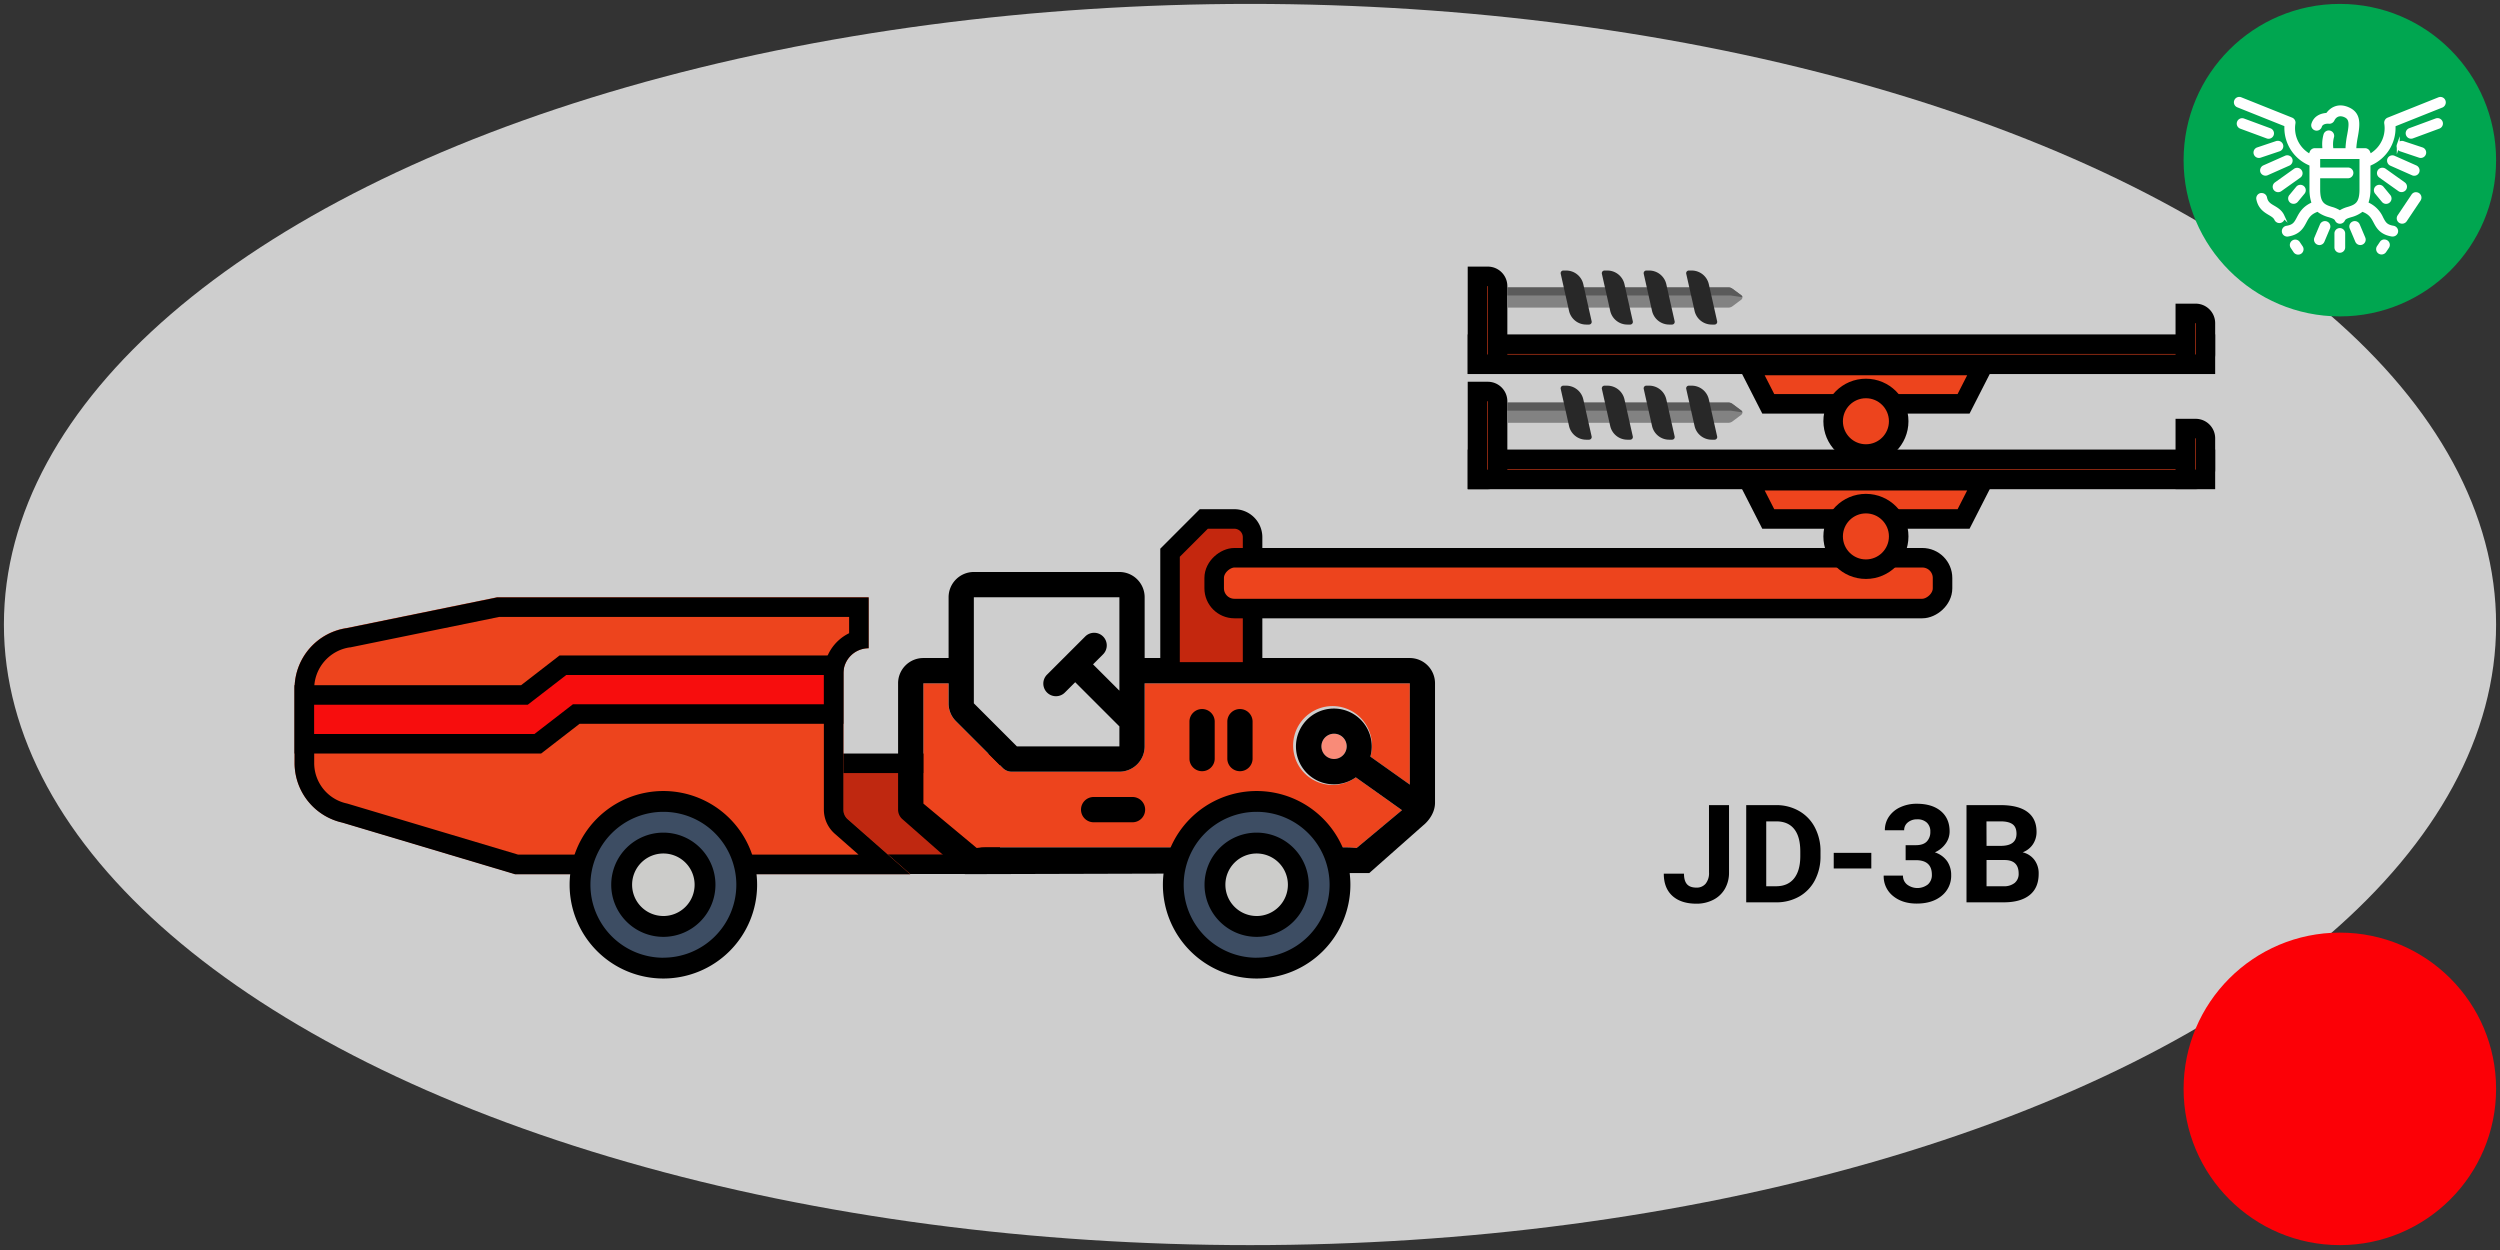 <svg xmlns="http://www.w3.org/2000/svg" viewBox="0 0 1280 640"><rect x="0" y="0" width="1280" height="640" fill="#333333" stroke="none"/><defs><style>.cls-1{fill:#cecece;}.cls-2{fill:#bf2810;}.cls-3,.cls-9{fill:#ed441d;}.cls-4{fill:#f98b78;}.cls-5{fill:#3d4d63;}.cls-6{fill:#ccccca;}.cls-7{fill:#f70d0d;}.cls-8{fill:#c4270e;}.cls-8,.cls-9{stroke:#000;stroke-width:10px;}.cls-14,.cls-8,.cls-9{stroke-miterlimit:10;}.cls-10{fill:#828282;}.cls-11{fill:#5a5a5a;}.cls-12{fill:#282828;}.cls-13{fill:#00a650;}.cls-14{fill:#fff;stroke:#fff;stroke-width:1.5px;}.cls-15{fill:#fc0006;}</style></defs><title>jd-3b-01-moi-on-off</title><g id="Equipments"><ellipse class="cls-1" cx="640" cy="319.75" rx="638" ry="317.75"/><path d="M875,412.22h10.26v34.45a16.43,16.43,0,0,1-2.11,8.4,14.3,14.3,0,0,1-5.93,5.62,18.52,18.52,0,0,1-8.64,2q-7.9,0-12.31-4t-4.41-11.37H862.2c0,2.44.52,4.24,1.54,5.4s2.64,1.74,4.86,1.74a5.89,5.89,0,0,0,4.68-2,8.55,8.55,0,0,0,1.74-5.75Z"/><path d="M894.06,462V412.22h15.31a23.24,23.24,0,0,1,11.74,3,20.57,20.57,0,0,1,8.09,8.41A26,26,0,0,1,932.1,436v2.29a26.06,26.06,0,0,1-2.85,12.34,20.49,20.49,0,0,1-8,8.37,23.55,23.55,0,0,1-11.73,3Zm10.25-41.46v33.22h5q6,0,9.19-3.93t3.25-11.25v-2.63q0-7.59-3.14-11.5t-9.2-3.91Z"/><path d="M958.11,444.66H938.87v-8h19.24Z"/><path d="M975.68,432.73h5.26q3.76,0,5.58-1.88a6.92,6.92,0,0,0,1.81-5,6.06,6.06,0,0,0-1.8-4.68,6.93,6.93,0,0,0-4.94-1.68,7.28,7.28,0,0,0-4.75,1.56,5,5,0,0,0-1.91,4.05h-9.88a12.15,12.15,0,0,1,2.1-7,14,14,0,0,1,5.88-4.84,19.65,19.65,0,0,1,8.32-1.74q7.9,0,12.38,3.78t4.47,10.4a10.46,10.46,0,0,1-2.08,6.29,13.43,13.43,0,0,1-5.47,4.41,12.39,12.39,0,0,1,6.27,4.51A12.25,12.25,0,0,1,999,448a13.08,13.08,0,0,1-4.84,10.63q-4.83,4-12.8,4-7.44,0-12.18-3.93a12.82,12.82,0,0,1-4.73-10.39h9.87a5.7,5.7,0,0,0,2.11,4.58,8.74,8.74,0,0,0,10.69-.09,6.39,6.39,0,0,0,2-4.93q0-7.46-8.2-7.46h-5.23Z"/><path d="M1006.85,462V412.22h17.43q9.06,0,13.74,3.47t4.69,10.17a11.24,11.24,0,0,1-1.88,6.44,10.92,10.92,0,0,1-5.23,4.09,10.5,10.5,0,0,1,6,3.86,11.43,11.43,0,0,1,2.2,7.11q0,7.17-4.58,10.87t-13,3.76Zm10.26-28.92h7.58q7.77-.13,7.76-6.19c0-2.25-.65-3.88-2-4.87s-3.38-1.48-6.21-1.48h-7.17Zm0,7.25v13.43h8.78a8.49,8.49,0,0,0,5.66-1.73,5.93,5.93,0,0,0,2-4.76q0-6.84-7.07-6.94Z"/><g id="icon-jumbo_drill"><rect class="cls-2" x="404.8" y="390.81" width="102.24" height="51.69"/><path d="M502,395.81v41.68H409.8V395.81H502m10-10H399.8v61.68H512V385.81Z"/><g id="color"><path class="cls-3" d="M500.37,434.16a43.45,43.45,0,0,1,4.71-.26H689.51a43.25,43.25,0,0,1,4.69.29h.39l23.23-19.36L694.16,398a20.18,20.18,0,1,1,7.46-10.59l20.21,14.35V349.85H586.06v32.32a12.93,12.93,0,0,1-12.93,12.93H518a6.42,6.42,0,0,1-4.59-1.89l-24-24a12.73,12.73,0,0,1-3.77-9.12V349.85H472.75v61.62L500,434.16Z"/><path class="cls-4" d="M683,375.71a6.47,6.47,0,1,0,6.47,6.46A6.46,6.46,0,0,0,683,375.71Z"/></g><path d="M628.39,369.24v19.4a6.47,6.47,0,0,0,12.93,0v-19.4a6.47,6.47,0,0,0-12.93,0Z"/><path d="M609,369.24v19.4a6.47,6.47,0,0,0,12.93,0v-19.4a6.47,6.47,0,0,0-12.93,0Z"/><path d="M560.2,421h19.39a6.47,6.47,0,1,0,0-12.93H560.2a6.47,6.47,0,1,0,0,12.93Z"/><path d="M701.07,447l27.66-24.46s6-4.54,6-11.58V349.85a12.94,12.94,0,0,0-12.94-12.94H586.06V305.79a12.93,12.93,0,0,0-12.93-12.93H498.61a12.93,12.93,0,0,0-12.93,12.93v31.12H472.75a12.93,12.93,0,0,0-12.93,12.94V414.5a6.46,6.46,0,0,0,2.32,5l31.91,28.07ZM498.61,318.73V305.79h74.52v47.84l-13.49-13.48,5.13-5.13a6.46,6.46,0,0,0-9.14-9.14l-19.4,19.39a6.47,6.47,0,1,0,9.14,9.15l5.13-5.13,22.63,22.63v10.25H520.68L498.61,360.1V318.73Zm223.22,83-20.21-14.35A19.4,19.4,0,1,0,694.16,398l23.66,16.81-23.23,19.36h-.39a43.25,43.25,0,0,0-4.69-.29H505.08a43.45,43.45,0,0,0-4.71.26H500l-27.24-22.69V349.85h12.93v10.27a12.73,12.73,0,0,0,3.77,9.12l24,24A6.42,6.42,0,0,0,518,395.1h55.12a12.93,12.93,0,0,0,12.93-12.93V349.85H721.83Zm-32.32-19.61a6.47,6.47,0,1,1-6.47-6.46A6.47,6.47,0,0,1,689.51,382.17Z"/><path class="cls-3" d="M431.82,414.5V344.85a12.93,12.93,0,0,1,12.93-12.94V305.79H254.48l-76.93,15.73a31.27,31.27,0,0,0-26.72,30.94v38.11a31.27,31.27,0,0,0,24.46,30.53l88.44,26.44H466.05l-31.91-28.07A6.46,6.46,0,0,1,431.82,414.5Z"/><path d="M434.75,315.79v8.42a23,23,0,0,0-12.93,20.64V414.5a16.43,16.43,0,0,0,5.8,12.55l11.92,10.49H265.19l-87-26-.34-.1-.34-.08a21.16,21.16,0,0,1-16.64-20.77V352.46a21.4,21.4,0,0,1,18.18-21l.27,0,.28-.05,75.93-15.53H434.75m10-10H254.48l-76.93,15.73a31.27,31.27,0,0,0-26.72,30.94v38.11a31.27,31.27,0,0,0,24.46,30.53l88.44,26.44H466.05l-31.91-28.07a6.46,6.46,0,0,1-2.32-5V344.85a12.93,12.93,0,0,1,12.93-12.94V305.79Z"/><circle id="color-2" data-name="color" class="cls-5" cx="643.4" cy="452.98" r="42.84"/><circle id="color-3" data-name="color" class="cls-6" cx="643.4" cy="452.98" r="22.38"/><path d="M643.4,405a48,48,0,1,0,48,48A48,48,0,0,0,643.4,405Zm0,85.36A37.35,37.35,0,1,1,680.75,453,37.35,37.35,0,0,1,643.4,490.33Z"/><path d="M643.4,426.31A26.68,26.68,0,1,0,670.08,453,26.67,26.67,0,0,0,643.4,426.31Zm0,42.68a16,16,0,1,1,16-16A16,16,0,0,1,643.4,469Z"/><circle id="color-4" data-name="color" class="cls-5" cx="339.64" cy="452.98" r="42.84"/><circle id="color-5" data-name="color" class="cls-6" cx="339.64" cy="452.98" r="22.38"/><path d="M339.64,405a48,48,0,1,0,48,48A48,48,0,0,0,339.64,405Zm0,85.36A37.35,37.35,0,1,1,377,453,37.35,37.35,0,0,1,339.64,490.33Z"/><path d="M339.64,426.31A26.68,26.68,0,1,0,366.31,453,26.67,26.67,0,0,0,339.64,426.31Zm0,42.68a16,16,0,1,1,16-16A16,16,0,0,1,339.64,469Z"/><polygon class="cls-7" points="155.83 380.81 155.83 355.81 268.52 355.81 288.21 340.59 426.81 340.59 426.81 365.59 295.04 365.59 275.35 380.81 155.83 380.81"/><path d="M421.8,345.59v15H293.33l-2.7,2.09-17,13.13H160.83v-15h109.4l2.7-2.09,17-13.13H421.8m10-10H286.5l-19.68,15.22h-116v35H277.06l19.68-15.22H431.8v-35Z"/><path class="cls-8" d="M599.06,283v61h42.26V275.06a9.35,9.35,0,0,0-9.35-9.35H616.34Z"/><rect class="cls-9" x="795.12" y="112.11" width="26" height="372.92" rx="10.35" transform="translate(1106.69 -509.55) rotate(90)"/><g id="drill-top"><polygon class="cls-9" points="905.35 265.71 895.35 246.11 1015.35 246.11 1005.35 265.71 905.35 265.71"/><circle class="cls-9" cx="955.35" cy="274.64" r="16.78"/><rect class="cls-9" x="756.47" y="235.18" width="372.7" height="10.29"/><path class="cls-9" d="M1116,227.32h16a5,5,0,0,1,5,5v5.29a0,0,0,0,1,0,0h-26a0,0,0,0,1,0,0v-5.29A5,5,0,0,1,1116,227.32Z" transform="translate(1356.49 -891.57) rotate(90)"/><path class="cls-9" d="M744.11,217.82h35a5,5,0,0,1,5,5v5.29a0,0,0,0,1,0,0h-45a0,0,0,0,1,0,0v-5.29A5,5,0,0,1,744.11,217.82Z" transform="translate(984.58 -538.65) rotate(90)"/><path class="cls-10" d="M771.7,206.1H885a3.43,3.43,0,0,1,2,.68l4.54,3.41a1.37,1.37,0,0,1,0,2.19l-4.54,3.4a3.38,3.38,0,0,1-2,.69H771.7Z"/><path class="cls-11" d="M771.7,210.25H886.12l6,.89a1.29,1.29,0,0,0-.53-.95L887,206.78a3.43,3.43,0,0,0-2-.68H771.7Z"/><path class="cls-12" d="M810.65,204.47l4.27,19a1.37,1.37,0,0,1-1.34,1.66h-1.46a9,9,0,0,1-8.77-7l-4.26-19a1.36,1.36,0,0,1,1.33-1.67h1.47A9,9,0,0,1,810.65,204.47Z"/><path class="cls-12" d="M831.73,204.47l4.27,19a1.37,1.37,0,0,1-1.34,1.66H833.2a9,9,0,0,1-8.77-7l-4.27-19a1.37,1.37,0,0,1,1.34-1.67H823A9,9,0,0,1,831.73,204.47Z"/><path class="cls-12" d="M853.15,204.47l4.27,19a1.36,1.36,0,0,1-1.33,1.66h-1.47a9,9,0,0,1-8.77-7l-4.26-19a1.36,1.36,0,0,1,1.33-1.67h1.47A9,9,0,0,1,853.15,204.47Z"/><path class="cls-12" d="M874.92,204.47l4.26,19a1.36,1.36,0,0,1-1.33,1.66h-1.47a9,9,0,0,1-8.76-7l-4.27-19a1.37,1.37,0,0,1,1.33-1.67h1.47A9,9,0,0,1,874.92,204.47Z"/></g><g id="drill-top-2" data-name="drill-top"><polygon class="cls-9" points="905.35 206.75 895.35 187.15 1015.35 187.15 1005.35 206.75 905.35 206.75"/><circle class="cls-9" cx="955.35" cy="215.68" r="16.78"/><rect class="cls-9" x="756.47" y="176.22" width="372.7" height="10.29"/><path class="cls-9" d="M1116,168.36h16a5,5,0,0,1,5,5v5.29a0,0,0,0,1,0,0h-26a0,0,0,0,1,0,0v-5.29A5,5,0,0,1,1116,168.36Z" transform="translate(1297.53 -950.53) rotate(90)"/><path class="cls-9" d="M744.11,158.86h35a5,5,0,0,1,5,5v5.29a0,0,0,0,1,0,0h-45a0,0,0,0,1,0,0v-5.29A5,5,0,0,1,744.11,158.86Z" transform="translate(925.62 -597.61) rotate(90)"/><path class="cls-10" d="M771.7,147.14H885a3.43,3.43,0,0,1,2,.68l4.54,3.41a1.37,1.37,0,0,1,0,2.19l-4.54,3.4a3.43,3.43,0,0,1-2,.68H771.7Z"/><path class="cls-11" d="M771.7,151.28H886.12l6,.9a1.29,1.29,0,0,0-.53-1L887,147.82a3.43,3.43,0,0,0-2-.68H771.7Z"/><path class="cls-12" d="M810.65,145.51l4.27,19a1.37,1.37,0,0,1-1.34,1.67h-1.46a9,9,0,0,1-8.77-7l-4.26-19a1.36,1.36,0,0,1,1.33-1.67h1.47A9,9,0,0,1,810.65,145.51Z"/><path class="cls-12" d="M831.73,145.51l4.27,19a1.37,1.37,0,0,1-1.34,1.67H833.2a9,9,0,0,1-8.77-7l-4.27-19a1.37,1.37,0,0,1,1.34-1.67H823A9,9,0,0,1,831.73,145.51Z"/><path class="cls-12" d="M853.15,145.51l4.27,19a1.37,1.37,0,0,1-1.33,1.67h-1.47a9,9,0,0,1-8.77-7l-4.26-19a1.36,1.36,0,0,1,1.33-1.67h1.47A9,9,0,0,1,853.15,145.51Z"/><path class="cls-12" d="M874.92,145.51l4.26,19a1.37,1.37,0,0,1-1.33,1.67h-1.47a9,9,0,0,1-8.76-7l-4.27-19a1.37,1.37,0,0,1,1.33-1.67h1.47A9,9,0,0,1,874.92,145.51Z"/></g></g><g id="moi"><circle class="cls-13" cx="1198" cy="82" r="80"/><g id="eagle"><path class="cls-14" d="M1199.43,118.15a2,2,0,0,0-3.45,1.43v7.09a2,2,0,1,0,4,0v-7.09A2,2,0,0,0,1199.43,118.15Z"/><path class="cls-14" d="M1210.33,121.91l-2.84-6.73a2,2,0,0,0-1.87-1.23,2,2,0,0,0-.78.16,2,2,0,0,0-1.07,2.65l2.84,6.72a2,2,0,1,0,3.72-1.57Z"/><path class="cls-14" d="M1192.25,115.21a2,2,0,0,0-1.09-1.1h0a2,2,0,0,0-.79-.16,2.06,2.06,0,0,0-.76.15,2,2,0,0,0-1.1,1.08l-2.84,6.73a2,2,0,0,0,0,1.55,2,2,0,0,0,1.09,1.1,2,2,0,0,0,2.64-1.08l2.84-6.72A2,2,0,0,0,1192.25,115.21Z"/><path class="cls-14" d="M1239,100.79a2,2,0,0,0-.85-1.28h0a2,2,0,0,0-1.13-.34,2.56,2.56,0,0,0-.39,0,2,2,0,0,0-1.29.86l-7.11,10.62a2,2,0,0,0,.55,2.8,2.07,2.07,0,0,0,2.81-.55l7.11-10.62A2,2,0,0,0,1239,100.79Z"/><path class="cls-14" d="M1222.81,125a2,2,0,0,0-.86-1.29h0a2,2,0,0,0-1.12-.34,1.81,1.81,0,0,0-.4,0,2,2,0,0,0-1.28.86l-1.47,2.19a2,2,0,0,0,.56,2.8,2.06,2.06,0,0,0,2.8-.55l1.47-2.19A2,2,0,0,0,1222.81,125Z"/><path class="cls-14" d="M1176.85,124.31a2,2,0,0,0-1.68-.89,2,2,0,0,0-1.12.34,2,2,0,0,0-.55,2.8l1.46,2.19a2.07,2.07,0,0,0,2.8.55,2,2,0,0,0,.56-2.8Z"/><path class="cls-14" d="M1168.89,110.62c-1.11-2.45-3.09-3.62-4.83-4.65-2-1.16-3.55-2.09-4.09-4.76a2,2,0,0,0-2-1.62,1.87,1.87,0,0,0-.4,0A2,2,0,0,0,1156,102c.9,4.44,3.85,6.17,6,7.44,1.46.87,2.62,1.55,3.2,2.83a2,2,0,1,0,3.68-1.66Z"/><path class="cls-14" d="M1251.34,53.19a2,2,0,0,0,0-1.55h0a2,2,0,0,0-1.07-1.1,2,2,0,0,0-1.55,0l-26,10.4a2.06,2.06,0,0,0-1.23,2.26A15.83,15.83,0,0,1,1215,78.55l-1.54,1.09-.71-1.75a2,2,0,0,0-1.88-1.27h-5.24l.11-1.6a48.78,48.78,0,0,1,.75-5.19c1.18-6.55,1.62-11.75-4.39-14.28-5.62-2.37-9,.94-10.2,2.48l-.4.5-.64.07c-2,.2-5.5,1.11-6.68,4.93a2,2,0,1,0,3.87,1.19c.68-2.23,3.73-2.22,4.45-2.1a2.09,2.09,0,0,0,2-1.19c1.18-2.44,3.43-3.25,6-2.16,3.34,1.4,3,4.34,2,9.84a47.28,47.28,0,0,0-.82,6.09l-.07,1.42h-7.65l-.13-1.35a14.69,14.69,0,0,1,.41-5.07,2,2,0,0,0-1.3-2.56,2,2,0,0,0-1.54.13,2,2,0,0,0-1,1.18,17.88,17.88,0,0,0-.65,6.08l.1,1.59h-4.66a2,2,0,0,0-1.87,1.27l-.71,1.75L1181,78.55a15.78,15.78,0,0,1-6.49-15.35,2,2,0,0,0-1.23-2.28l-26-10.4a2,2,0,0,0-1.55,0,2,2,0,0,0-1.07,1.1,2,2,0,0,0,1.12,2.63l24.57,9.82,0,1a20.12,20.12,0,0,0,12,18.81l.85.4V97a20.56,20.56,0,0,0,.77,5.93l.36,1.21-1.13.56c-3.93,2-5.4,4.76-6.58,7-1.34,2.53-2.14,4.06-5.87,4.66a2,2,0,0,0-1.32.82,2,2,0,0,0-.35,1.5,2,2,0,0,0,2.34,1.67c5.69-.92,7.4-4.16,8.77-6.76,1.16-2.2,2.25-4.27,5.68-5.67l.8-.33.69.53a15.58,15.58,0,0,0,5.13,2.36c1.86.57,3.2,1,3.73,2.15a2,2,0,0,0,1.84,1.18,2,2,0,0,0,1.83-1.18c.54-1.17,1.88-1.58,3.74-2.15a15.37,15.37,0,0,0,5.13-2.36l.69-.53.8.33c3.42,1.4,4.52,3.47,5.67,5.66,1.38,2.61,3.09,5.85,8.81,6.77a1.66,1.66,0,0,0,.32,0,2,2,0,0,0,1.64-3.21,2.08,2.08,0,0,0-1.32-.81c-3.73-.6-4.54-2.13-5.87-4.67a14.31,14.31,0,0,0-6.58-7l-1.13-.56.36-1.21a20.56,20.56,0,0,0,.77-5.93V84.33l.85-.41a20.11,20.11,0,0,0,12-18.8l0-1,24.57-9.81A2.06,2.06,0,0,0,1251.34,53.19ZM1208.81,97c0,7.13-2.43,8.39-6.43,9.61h0a15.62,15.62,0,0,0-3.61,1.44l-.77.47-.78-.47a15.28,15.28,0,0,0-3.6-1.44c-4-1.23-6.44-2.49-6.44-9.62V90.52h15a2,2,0,0,0,0-4h-15V80.66h21.63Z"/><path class="cls-14" d="M1177.77,87.52a2,2,0,0,0-1.65-.85,2,2,0,0,0-1.17.38h0L1165.22,94a2,2,0,0,0-.47,2.81,2.08,2.08,0,0,0,2.82.48l9.73-6.92A2,2,0,0,0,1177.77,87.52Z"/><path class="cls-14" d="M1172.92,83a2,2,0,0,0,0-1.55,2,2,0,0,0-1.12-1.06,2.06,2.06,0,0,0-.73-.14,2,2,0,0,0-.82.18h0l-11.11,4.93a2,2,0,0,0-1.06,1.12,2,2,0,0,0,0,1.55,2.06,2.06,0,0,0,2.67,1l11.11-4.93A2,2,0,0,0,1172.92,83Z"/><path class="cls-14" d="M1166.81,76.79a2,2,0,0,0-.64-3.93,2,2,0,0,0-.64.1l-9.61,3.23a2,2,0,1,0,1.29,3.83Z"/><path class="cls-14" d="M1146.09,62.59a2,2,0,0,0,1.2,2.59l13.53,5a2,2,0,1,0,1.39-3.79l-13.53-5a1.86,1.86,0,0,0-.69-.12A2,2,0,0,0,1146.09,62.59Z"/><path class="cls-14" d="M1176.23,96.11l-3.48,4.21a2,2,0,0,0,.27,2.84,2.07,2.07,0,0,0,2.85-.27l3.47-4.2a2,2,0,1,0-3.11-2.58Z"/><path class="cls-14" d="M1218.7,90.34l9.73,6.92a2.08,2.08,0,0,0,2.82-.48,2,2,0,0,0-.48-2.82L1221,87a2,2,0,0,0-1.16-.37,2,2,0,0,0-1.18,3.67Z"/><path class="cls-14" d="M1224.14,84.13l11.12,4.93a2,2,0,0,0,2.66-1,2,2,0,0,0,0-1.55,2,2,0,0,0-1.06-1.12l-11.12-4.93a2,2,0,0,0-2.66,1,2,2,0,0,0,0,1.55A2,2,0,0,0,1224.14,84.13Z"/><path class="cls-14" d="M1227.91,74.23a2,2,0,0,0,1.28,2.56l9.6,3.23a2,2,0,0,0,1.29-3.83L1230.47,73a2,2,0,0,0-2.56,1.27Z"/><path class="cls-14" d="M1232.59,68.94a2,2,0,0,0,2.59,1.2l13.53-5a2,2,0,1,0-1.39-3.79l-13.53,5A2,2,0,0,0,1232.59,68.94Z"/><path class="cls-14" d="M1219.77,96.11a2,2,0,0,0-3.12,2.58l3.48,4.2a2,2,0,0,0,2.84.28,2,2,0,0,0,.27-2.85Z"/></g></g><g id="moi-2" data-name="moi"><circle class="cls-15" cx="1198" cy="557.5" r="80"/></g></g></svg>